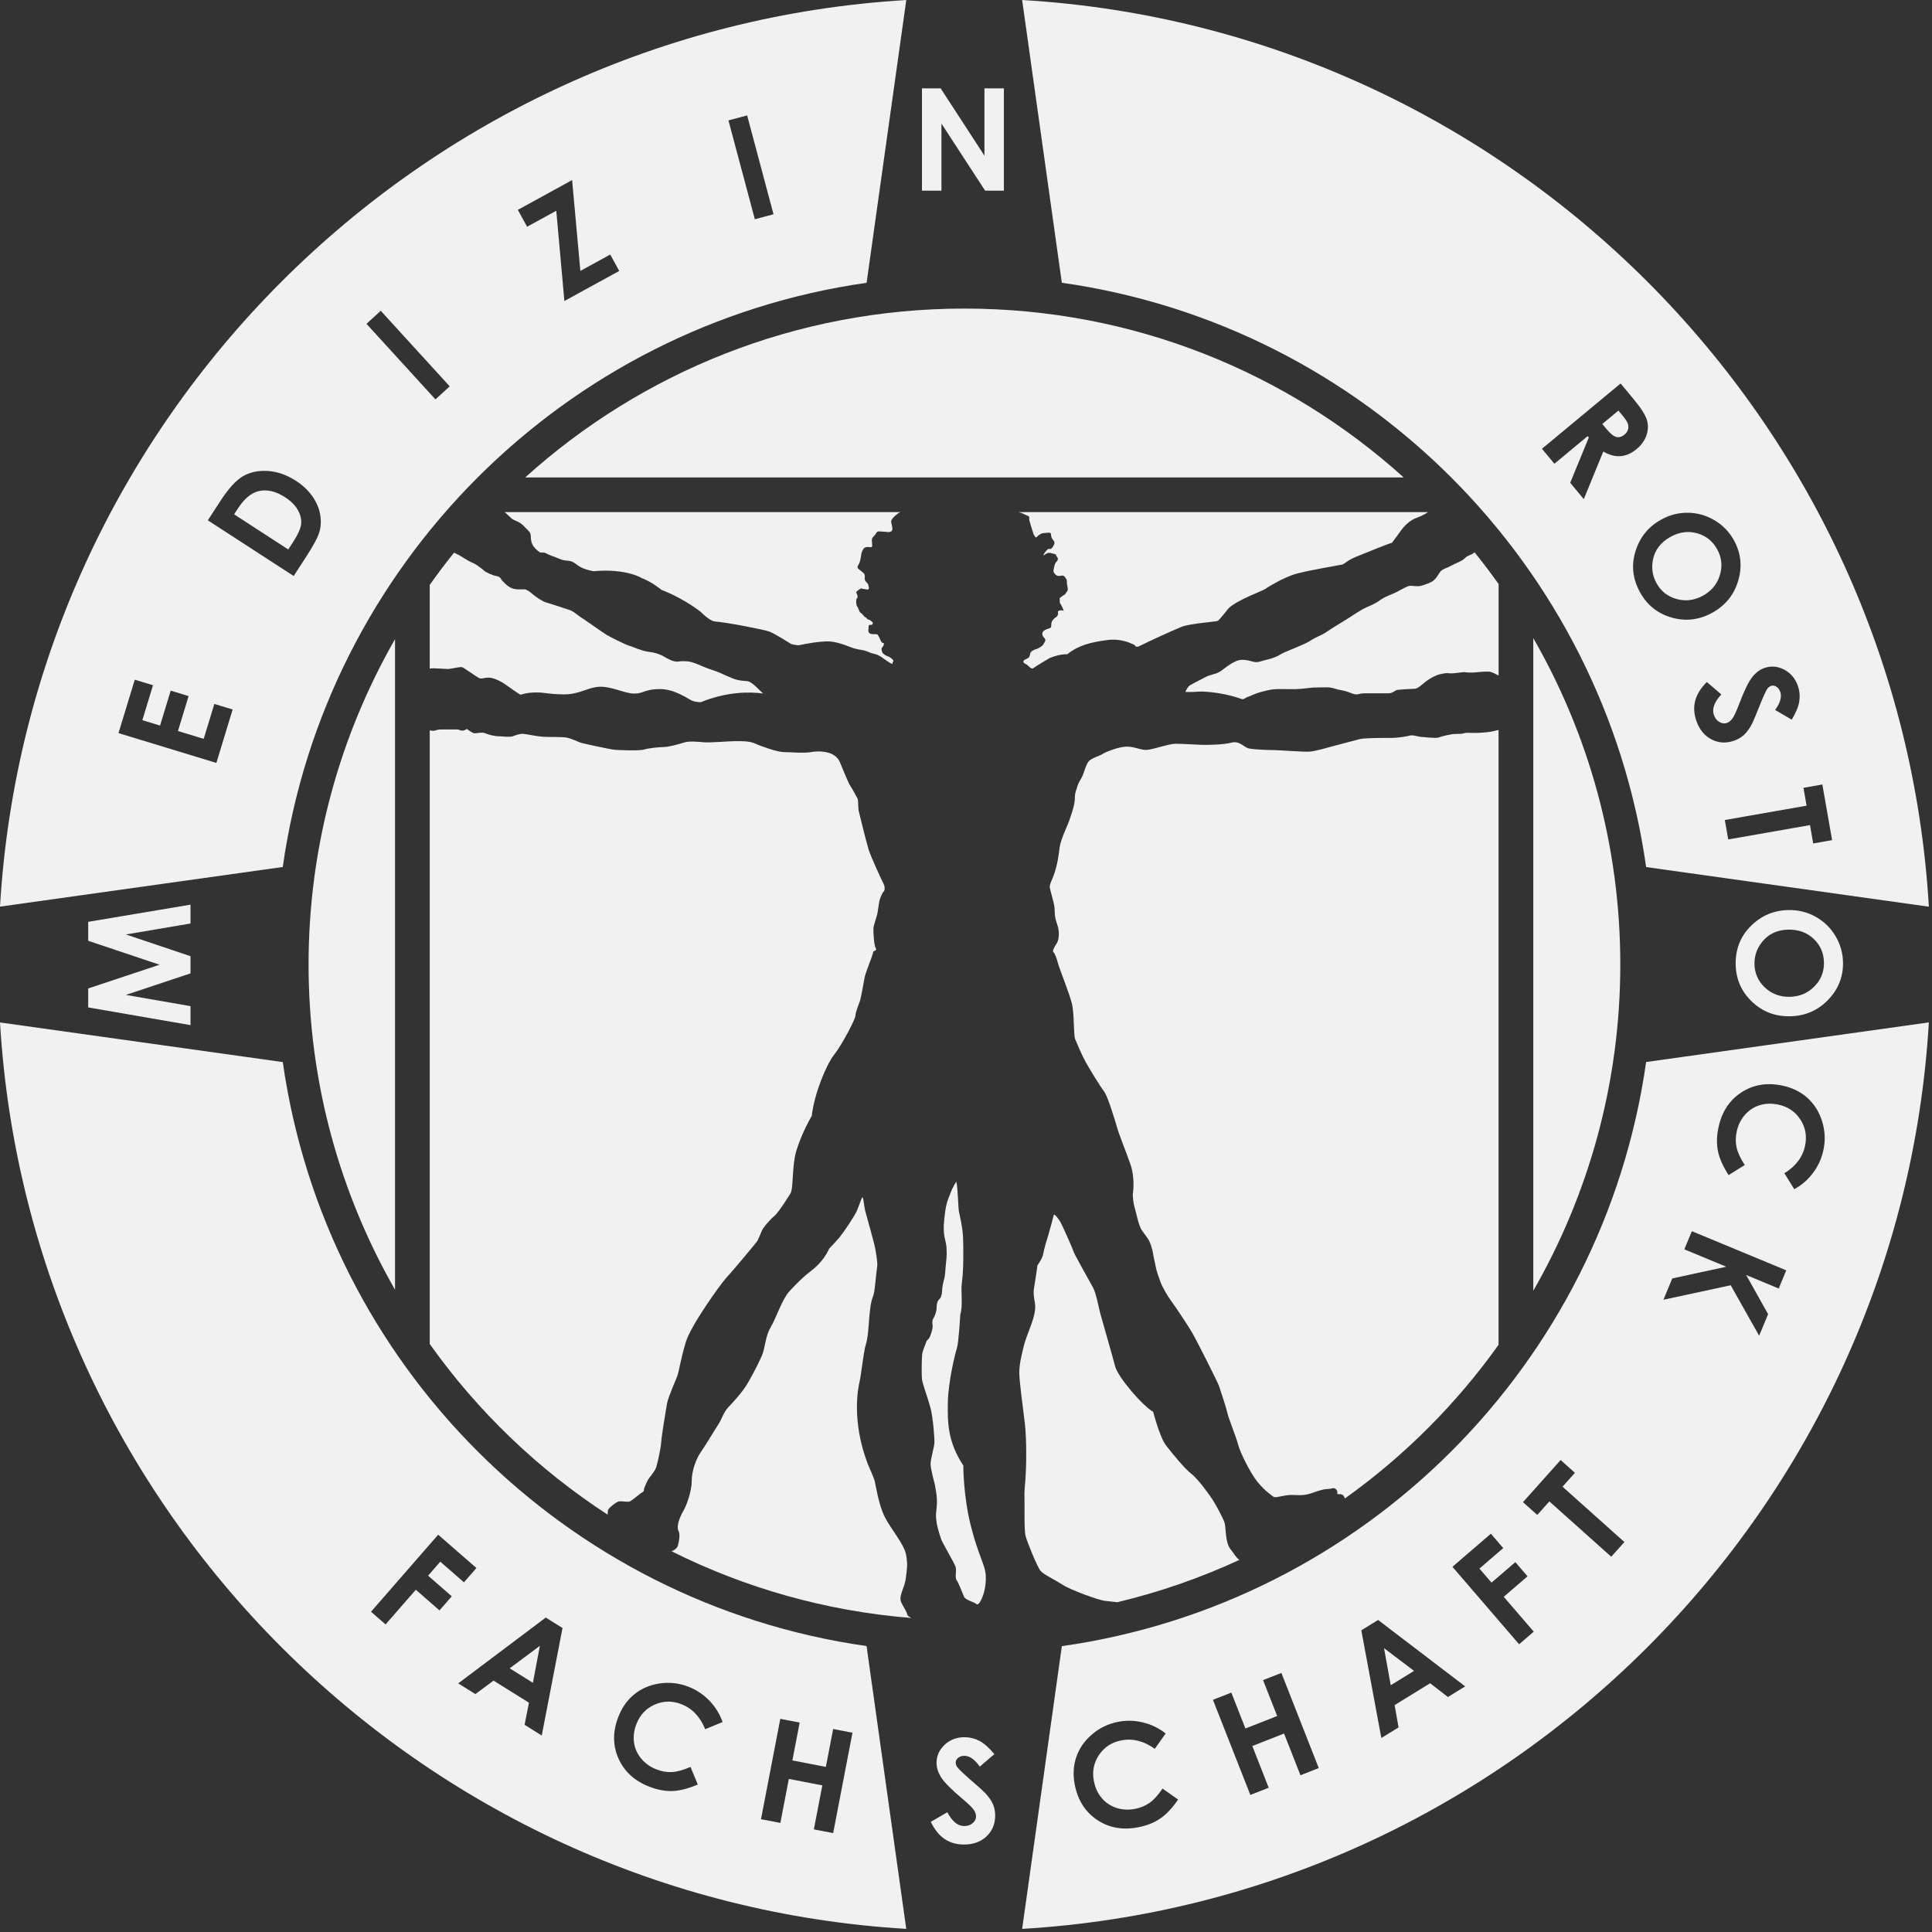 <?xml version="1.0" encoding="utf-8"?>
<!-- Generator: Adobe Illustrator 15.0.2, SVG Export Plug-In  -->
<!DOCTYPE svg PUBLIC "-//W3C//DTD SVG 1.1//EN" "http://www.w3.org/Graphics/SVG/1.1/DTD/svg11.dtd">
<svg version="1.1"
	 xmlns="http://www.w3.org/2000/svg" xmlns:xlink="http://www.w3.org/1999/xlink" xmlns:a="http://ns.adobe.com/AdobeSVGViewerExtensions/3.0/"
	 x="0px" y="0px" width="167px" height="167px" viewBox="0 0 167 167" enable-background="new 0 0 167 167" xml:space="preserve">
<rect x="0" y="0" width="167" height="167" fill="#333333" stroke="none"/>
<defs>
</defs>
<g>
	<defs>
		<rect id="SVGID_2_" y="0" width="166.73" height="166.731"/>
	</defs>
	<clipPath id="SVGID_3_">
		<use xlink:href="#SVGID_2_"  overflow="visible"/>
	</clipPath>
	<path clip-path="url(#SVGID_3_)" fill="#f1f1f1" d="M24.634,42.976c-0.788-0.511-1.541-0.687-2.262-0.528
		c-0.647,0.143-1.256,0.654-1.825,1.532l-0.31,0.479l4.68,3.036l0.425-0.656c0.42-0.645,0.649-1.162,0.689-1.549
		c0.041-0.386-0.052-0.787-0.284-1.198C25.518,43.68,25.146,43.308,24.634,42.976"/>
	<path clip-path="url(#SVGID_3_)" fill="#f1f1f1" d="M0,78.368l24.441-3.426c3.702-26.121,24.348-46.779,50.467-50.496l3.43-24.443
		C36.269,2.515,2.496,36.295,0,78.368 M18.703,65.947l-8.46-2.578l1.407-4.618l1.576,0.48l-0.92,3.02l1.53,0.466l0.92-3.02
		l1.547,0.472l-0.92,3.019l2.224,0.678l0.922-3.019l1.581,0.481L18.703,65.947z M27.619,45.947c-0.132,0.469-0.51,1.184-1.133,2.145
		l-1.101,1.698l-7.42-4.813l1.085-1.672c0.699-1.08,1.352-1.794,1.96-2.145c0.607-0.351,1.322-0.5,2.144-0.449
		c0.822,0.051,1.635,0.337,2.439,0.858c0.571,0.37,1.035,0.807,1.391,1.307c0.357,0.501,0.584,1.02,0.684,1.56
		C27.768,44.975,27.75,45.479,27.619,45.947 M37.639,34.522l-5.962-6.532l1.234-1.127l5.962,6.532L37.639,34.522z M48.785,26.019
		l-0.701-7.801l-2.523,1.381l-0.799-1.459l4.691-2.573l0.713,7.851l2.582-1.415l0.777,1.418L48.785,26.019z M65.247,18.952
		l-2.28-8.545l1.615-0.432l2.28,8.546L65.247,18.952z"/>
	<path clip-path="url(#SVGID_3_)" fill="#f1f1f1" d="M148.664,49.712c0.235-0.776,0.159-1.519-0.23-2.228
		c-0.397-0.715-0.977-1.179-1.747-1.392c-0.765-0.212-1.533-0.107-2.3,0.317c-0.854,0.473-1.362,1.154-1.522,2.042
		c-0.125,0.693-0.015,1.347,0.326,1.964c0.385,0.698,0.965,1.153,1.743,1.366c0.775,0.212,1.533,0.115,2.271-0.295
		C147.942,51.08,148.43,50.488,148.664,49.712"/>
	<path clip-path="url(#SVGID_3_)" fill="#f1f1f1" d="M140.19,35.845l-0.295-0.355l-1.394,1.159l0.335,0.405
		c0.342,0.411,0.631,0.649,0.868,0.715c0.238,0.065,0.481-0.006,0.729-0.214c0.151-0.123,0.246-0.269,0.293-0.437
		c0.048-0.168,0.039-0.336-0.019-0.504C140.65,36.445,140.476,36.189,140.19,35.845"/>
	<path clip-path="url(#SVGID_3_)" fill="#f1f1f1" d="M88.353,0l3.43,24.441c26.14,3.701,46.808,24.37,50.507,50.507l24.44,3.426
		C164.235,36.284,130.442,2.491,88.353,0 M138.588,39.027l-1.687,4.119l-1.174-1.414l1.61-3.919l-0.099-0.118l-2.879,2.391
		l-1.074-1.294l6.798-5.644l1.139,1.371c0.623,0.75,1,1.341,1.13,1.771c0.131,0.429,0.122,0.87-0.029,1.322
		c-0.149,0.453-0.438,0.855-0.862,1.208c-0.447,0.371-0.91,0.574-1.39,0.609C139.594,39.465,139.1,39.331,138.588,39.027
		 M144.5,53.382c-1.211-0.345-2.123-1.072-2.734-2.179c-0.641-1.161-0.774-2.348-0.395-3.559c0.379-1.212,1.118-2.122,2.223-2.732
		c0.74-0.408,1.517-0.606,2.336-0.59c0.818,0.015,1.582,0.234,2.289,0.66c0.711,0.426,1.263,1,1.662,1.722
		c0.604,1.095,0.729,2.254,0.373,3.478c-0.36,1.226-1.108,2.153-2.244,2.782C146.881,53.588,145.711,53.727,144.5,53.382
		 M147.903,63.893c-0.604-0.327-1.035-0.872-1.289-1.636c-0.196-0.598-0.224-1.166-0.078-1.707s0.479-1.073,1-1.596l1.257,1.073
		c-0.608,0.649-0.824,1.236-0.649,1.762c0.09,0.273,0.247,0.477,0.467,0.611c0.224,0.133,0.438,0.165,0.647,0.096
		c0.188-0.063,0.356-0.196,0.5-0.401c0.142-0.204,0.332-0.61,0.562-1.219c0.442-1.161,0.821-1.943,1.138-2.343
		c0.315-0.4,0.676-0.668,1.079-0.802c0.58-0.193,1.152-0.137,1.718,0.168c0.562,0.306,0.951,0.783,1.168,1.434
		c0.138,0.419,0.174,0.849,0.104,1.292c-0.065,0.443-0.285,0.97-0.649,1.582l-1.438-0.836c0.442-0.607,0.588-1.125,0.448-1.555
		c-0.071-0.21-0.185-0.362-0.34-0.459c-0.156-0.096-0.306-0.12-0.446-0.073c-0.14,0.046-0.257,0.138-0.351,0.274
		c-0.125,0.186-0.354,0.695-0.688,1.529c-0.308,0.778-0.507,1.254-0.595,1.427c-0.222,0.432-0.457,0.765-0.709,0.999
		c-0.256,0.235-0.56,0.411-0.912,0.528C149.157,64.269,148.512,64.219,147.903,63.893 M156.455,71.321l-7.068,1.24l-0.295-1.68
		l7.067-1.24l-0.269-1.544l1.632-0.286l0.844,4.809l-1.635,0.287L156.455,71.321z"/>
	<path clip-path="url(#SVGID_3_)" fill="#f1f1f1" d="M159.308,83.197c0.02,1.25-0.416,2.332-1.304,3.246
		c-0.894,0.914-1.987,1.382-3.289,1.402c-1.289,0.021-2.388-0.405-3.293-1.277c-0.908-0.873-1.371-1.942-1.392-3.208
		c-0.021-1.326,0.418-2.435,1.32-3.327c0.903-0.892,1.985-1.348,3.247-1.369c0.843-0.014,1.625,0.178,2.337,0.575
		c0.717,0.397,1.288,0.949,1.713,1.658C159.073,81.605,159.293,82.372,159.308,83.197 M157.661,83.206
		c-0.014-0.817-0.309-1.5-0.887-2.048c-0.576-0.548-1.304-0.814-2.181-0.801c-0.978,0.017-1.743,0.379-2.301,1.09
		c-0.435,0.552-0.647,1.181-0.638,1.887c0.015,0.797,0.315,1.472,0.899,2.023c0.586,0.552,1.3,0.82,2.146,0.807
		c0.841-0.014,1.548-0.308,2.119-0.882C157.394,84.708,157.674,84.016,157.661,83.206"/>
	<path clip-path="url(#SVGID_3_)" fill="#f1f1f1" d="M74.905,142.284c-26.11-3.716-46.752-24.365-50.461-50.479L0.001,88.38
		c2.504,42.064,36.272,75.836,78.334,78.349L74.905,142.284z M37.989,139.2l-2.047-1.783l-2.613,2.997l-1.258-1.097l5.804-6.66
		l3.306,2.88l-1.077,1.236l-2.047-1.783l-1.053,1.209l2.046,1.783L37.989,139.2z M46.828,150.016l-1.484-0.926l0.378-1.91
		l-3.058-1.908l-1.574,1.163l-1.482-0.926l7.568-5.689l1.447,0.902L46.828,150.016z M60.956,149.471
		c-0.438-1.078-1.123-1.799-2.055-2.162c-0.786-0.307-1.555-0.296-2.302,0.031c-0.747,0.328-1.275,0.886-1.583,1.673
		c-0.214,0.55-0.285,1.084-0.213,1.603c0.073,0.519,0.28,0.984,0.622,1.396c0.343,0.413,0.779,0.724,1.312,0.931
		c0.455,0.178,0.902,0.255,1.345,0.231c0.444-0.023,0.979-0.171,1.604-0.443l0.63,1.522c-0.839,0.356-1.575,0.544-2.205,0.563
		c-0.63,0.019-1.292-0.107-1.987-0.378c-1.279-0.499-2.168-1.313-2.667-2.442c-0.5-1.129-0.501-2.328-0.007-3.596
		c0.321-0.821,0.791-1.479,1.41-1.972c0.619-0.493,1.351-0.799,2.195-0.917c0.843-0.118,1.664-0.021,2.463,0.29
		c0.678,0.265,1.275,0.663,1.793,1.194c0.517,0.532,0.898,1.151,1.148,1.857L60.956,149.471z M72.018,158.451l-1.669-0.321
		l0.732-3.805l-2.895-0.557l-0.732,3.804l-1.675-0.322l1.669-8.676l1.674,0.322l-0.629,3.273l2.894,0.558l0.631-3.273l1.669,0.321
		L72.018,158.451z"/>
	<polygon clip-path="url(#SVGID_3_)" fill="#f1f1f1" points="46.062,145.46 46.667,142.263 44.057,144.208 	"/>
	<polygon clip-path="url(#SVGID_3_)" fill="#f1f1f1" points="122.228,144.429 119.634,142.465 120.214,145.669 	"/>
	<path clip-path="url(#SVGID_3_)" fill="#f1f1f1" d="M142.289,91.8c-3.709,26.13-24.371,46.789-50.504,50.491l-3.431,24.44
		c42.084-2.493,75.873-36.276,78.375-78.356L142.289,91.8z M100.274,157.203c-0.522,0.354-1.149,0.601-1.881,0.743
		c-1.349,0.263-2.535,0.051-3.56-0.637c-1.026-0.688-1.668-1.699-1.931-3.036c-0.168-0.864-0.12-1.671,0.14-2.419
		c0.259-0.748,0.715-1.396,1.365-1.948c0.647-0.551,1.394-0.907,2.233-1.072c0.715-0.14,1.435-0.122,2.155,0.051
		c0.722,0.173,1.377,0.491,1.964,0.955l-0.941,1.326c-0.946-0.678-1.911-0.921-2.893-0.729c-0.828,0.161-1.47,0.581-1.927,1.258
		s-0.606,1.431-0.444,2.261c0.114,0.578,0.338,1.067,0.678,1.467c0.339,0.399,0.763,0.683,1.272,0.849
		c0.507,0.166,1.044,0.194,1.604,0.085c0.479-0.094,0.898-0.269,1.263-0.523c0.36-0.257,0.733-0.668,1.117-1.232l1.348,0.949
		C101.317,156.299,100.797,156.851,100.274,157.203 M112.41,153.451l-1.418-3.605l-2.742,1.079l1.414,3.605l-1.586,0.623
		l-3.233-8.223l1.59-0.623l1.217,3.102l2.746-1.077l-1.221-3.104l1.584-0.621l3.231,8.223L112.41,153.451z M125.16,146.686
		l-1.543-1.187l-3.068,1.89l0.341,1.927l-1.488,0.916l-1.731-9.309l1.451-0.895l7.526,5.74L125.16,146.686z M131.31,142.128
		l-5.763-6.695l3.322-2.86l1.069,1.242l-2.058,1.771l1.046,1.215l2.059-1.771l1.054,1.224l-2.058,1.771l2.595,3.013L131.31,142.128z
		 M139.274,134.564l-5.349-4.783l-1.045,1.168l-1.235-1.104l3.254-3.64l1.236,1.104l-1.074,1.2l5.351,4.783L139.274,134.564z
		 M153.75,111.377l-2.813-1.167l1.896,3.382l-0.774,1.866l-2.459-4.361l-5.815,1.252l0.764-1.842l4.67-1.012l-3.627-1.504
		l0.65-1.569l8.161,3.385L153.75,111.377z M156.738,101.354c-0.439,0.598-0.984,1.078-1.642,1.44l-0.856-1.379
		c0.989-0.612,1.588-1.407,1.791-2.387c0.17-0.826,0.032-1.581-0.414-2.265c-0.447-0.684-1.084-1.111-1.912-1.283
		c-0.576-0.12-1.115-0.101-1.615,0.057s-0.924,0.439-1.274,0.845s-0.586,0.888-0.7,1.447c-0.101,0.479-0.103,0.934-0.005,1.366
		c0.097,0.433,0.33,0.935,0.703,1.507l-1.396,0.874c-0.492-0.769-0.799-1.462-0.922-2.081c-0.123-0.618-0.11-1.292,0.043-2.021
		c0.278-1.345,0.935-2.356,1.965-3.035c1.031-0.68,2.213-0.881,3.546-0.604c0.862,0.179,1.588,0.533,2.178,1.063
		c0.588,0.529,1.013,1.2,1.269,2.013c0.256,0.812,0.297,1.637,0.123,2.476C157.47,100.1,157.177,100.755,156.738,101.354"/>
	<path clip-path="url(#SVGID_3_)" fill="#f1f1f1" d="M85.952,151.628l-1.262,1.078c-0.427-0.615-0.867-0.928-1.321-0.934
		c-0.221-0.004-0.401,0.053-0.542,0.168c-0.143,0.115-0.215,0.248-0.219,0.396c-0.001,0.146,0.047,0.289,0.144,0.422
		c0.134,0.178,0.54,0.564,1.215,1.154c0.632,0.547,1.017,0.893,1.151,1.035c0.334,0.35,0.57,0.682,0.707,0.998
		c0.14,0.318,0.203,0.662,0.197,1.036c-0.011,0.724-0.272,1.317-0.779,1.782c-0.51,0.463-1.168,0.689-1.972,0.676
		c-0.629-0.01-1.175-0.174-1.637-0.488c-0.462-0.316-0.853-0.807-1.176-1.473l1.428-0.83c0.412,0.787,0.895,1.186,1.447,1.195
		c0.289,0.004,0.532-0.076,0.731-0.24c0.2-0.166,0.301-0.359,0.305-0.578c0.003-0.201-0.067-0.402-0.213-0.605
		c-0.144-0.201-0.467-0.514-0.966-0.934c-0.949-0.801-1.561-1.416-1.834-1.848c-0.275-0.43-0.407-0.857-0.401-1.282
		c0.01-0.612,0.252-1.134,0.726-1.565c0.474-0.43,1.054-0.641,1.739-0.629c0.44,0.008,0.858,0.115,1.256,0.326
		C85.071,150.7,85.498,151.079,85.952,151.628"/>
	<polygon clip-path="url(#SVGID_3_)" fill="#f1f1f1" points="79.693,7.637 81.309,7.637 85.094,13.457 85.094,7.637 86.775,7.637
		86.775,16.482 85.155,16.482 81.377,10.68 81.377,16.482 79.693,16.482 	"/>
	<polygon clip-path="url(#SVGID_3_)" fill="#f1f1f1" points="7.624,87.08 7.624,85.44 13.792,83.39 7.624,81.321 7.624,79.682
		16.467,78.198 16.467,79.826 10.882,80.774 16.467,82.653 16.467,84.137 10.882,85.999 16.467,86.97 16.467,88.611 	"/>
</g>
<g>
	<defs>
		<rect id="SVGID_1_" y="0" width="166.73" height="166.731"/>
	</defs>
	<clipPath id="SVGID_4_">
		<use xlink:href="#SVGID_1_"  overflow="visible"/>
	</clipPath>
	<path clip-path="url(#SVGID_4_)" fill="#f1f1f1" d="M80.08,115.957c-0.031,0.158-0.348,0.754-0.376,1.191
		c-0.032,0.44-0.061,1.725,0,2.132c0.064,0.409,0.534,1.663,0.735,2.449c0.205,0.78,0.354,2.601,0.33,3.002
		c-0.023,0.397-0.33,1.363-0.33,1.811c0,0.448,0.354,1.718,0.354,1.718c0.115,0.657,0.283,1.293,0.142,2.306
		c-0.142,1.011,0.304,2.067,0.399,2.421c0.095,0.354,1.176,2.117,1.272,2.47c0.096,0.354-0.096,0.896,0.096,1.154
		c0.187,0.257,0.516,1.175,0.643,1.434c0.128,0.259,0.884,0.447,1.024,0.588c0.14,0.142,0.306-0.047,0.47-0.4
		c0.166-0.354,0.399-1.035,0.373-1.976c-0.017-0.94-0.606-1.67-1.285-4.328c-0.674-2.657-0.657-5.245-0.657-5.245
		c-1.339-2.037-1.371-3.67-1.339-5.457c0.033-1.787,0.629-4.233,0.785-4.703c0.157-0.474,0.289-2.886,0.289-2.886
		c0.266-0.881,0.009-1.914,0.15-2.869c0.142-0.958,0.124-2.902,0.094-3.765c-0.03-0.863-0.298-1.989-0.359-2.273
		c-0.065-0.282-0.08-1.943-0.225-2.593c0,0-0.301,0.422-0.529,1.05c-0.246,0.665-0.365,0.763-0.518,2.232
		c-0.152,1.47,0.153,1.706,0.199,2.446c0.046,0.741-0.025,1.036-0.072,1.584c-0.049,0.549-0.049,0.8-0.127,1.083
		c-0.08,0.281-0.188,0.784-0.188,1.082s-0.095,0.564-0.252,0.705c-0.155,0.14-0.22,0.392-0.22,0.738
		c0,0.343-0.188,0.769-0.297,0.938c-0.107,0.173-0.063,0.377-0.045,0.643c0.014,0.269-0.189,0.787-0.189,0.787
		C80.267,115.863,80.111,115.8,80.08,115.957"/>
	<path clip-path="url(#SVGID_4_)" fill="#f1f1f1" d="M58.041,134.086c6.325,3.164,13.322,5.175,20.724,5.77
		c-0.229-0.135-0.35-0.222-0.355-0.343c-0.009-0.155-0.335-0.628-0.494-0.974c-0.158-0.347-0.062-0.626,0.062-1.004
		c0.125-0.376,0.284-0.69,0.345-1.314c0.063-0.629,0.158-0.911,0-1.821c-0.157-0.911-1.317-2.226-1.853-3.292
		c-0.54-1.066-0.783-2.824-0.874-3.137c-0.095-0.314-0.595-1.443-0.595-1.443c-1.427-3.771-0.818-6.617-0.69-7.15
		c0.125-0.534,0.344-2.603,0.533-3.17c0.186-0.564,0.249-1.755,0.281-2.162c0.03-0.408,0.062-0.691,0.126-1.162
		c0.062-0.472,0.188-0.721,0.283-1.067c0.091-0.344,0.218-1.943,0.282-2.287c0.064-0.346-0.064-1.004-0.156-1.567
		c-0.098-0.564-0.787-2.947-0.881-3.325c-0.093-0.376-0.156-1.286-0.252-1.13c-0.091,0.157-0.248,0.627-0.437,1.1
		c-0.188,0.47-1.192,1.941-1.504,2.32c-0.315,0.377-0.912,1.003-0.912,1.003c-0.531,1.159-1.347,1.755-1.756,2.069
		c-0.406,0.314-1.066,0.94-1.695,1.631c-0.624,0.69-1.159,2.354-1.596,3.073c-0.44,0.724-0.503,1.728-0.691,2.261
		c-0.188,0.532-0.752,1.629-1.254,2.508c-0.502,0.881-1.287,1.694-1.726,2.166c-0.436,0.469-0.561,1.035-0.878,1.505
		c-0.31,0.472-1.128,1.851-1.506,2.383c-0.375,0.532-0.783,1.567-0.783,2.509s-0.502,2.195-0.689,2.508
		c-0.188,0.314-0.44,0.817-0.501,1.289c-0.064,0.469,0.092,0.469,0.123,0.752c0.032,0.281-0.031,0.656-0.123,1.002
		C58.518,133.873,58.228,134.024,58.041,134.086"/>
	<path clip-path="url(#SVGID_4_)" fill="#f1f1f1" d="M106.359,133.904c-0.443-0.541-0.396-1.811-0.49-2.212
		c-0.095-0.398-0.78-1.621-1.015-1.999c-0.233-0.377-1.291-1.856-1.856-2.281c-0.565-0.422-1.687-1.795-2.217-2.485
		c-0.533-0.69-1.101-2.886-1.101-2.886c-0.94-0.554-3.039-2.979-3.293-3.95c-0.25-0.973-1.127-3.983-1.285-4.578
		c-0.157-0.598-0.346-1.697-0.627-2.229c-0.282-0.532-1.599-2.822-1.694-3.137c-0.095-0.312-0.908-2.102-1.067-2.414
		c-0.152-0.314-0.595-0.879-0.625-0.72c-0.033,0.153-0.412,1.566-0.503,1.85c-0.094,0.281-0.342,1.098-0.407,1.505
		c-0.06,0.408-0.502,1.003-0.502,1.003c-0.074,0.612-0.283,1.85-0.313,2.069c-0.031,0.22-0.031,0.534,0.094,1.191
		c0.123,0.658-0.188,1.537-0.5,2.354c-0.315,0.815-0.44,1.222-0.535,1.663c-0.092,0.438-0.344,1.313-0.313,2.13
		c0.028,0.816,0.282,2.636,0.471,4.203c0.187,1.569,0.125,3.954,0.062,4.83c-0.062,0.88-0.108,1.059-0.088,1.646
		c0.026,0.593-0.047,2.776,0.097,3.316c0.141,0.543,1.012,2.683,1.293,3.013c0.282,0.327,1.176,0.729,1.905,1.199
		c0.728,0.472,3.153,1.342,3.647,1.39c0.297,0.027,0.703,0.072,1.078,0.119c3.67-0.876,7.2-2.107,10.555-3.659
		C106.834,134.642,106.644,134.245,106.359,133.904"/>
	<path clip-path="url(#SVGID_4_)" fill="#f1f1f1" d="M44.205,44.805c0.167,0.164,0.514,0.227,0.796,0.43
		c0.284,0.204,0.378,0.361,0.676,0.644c0.296,0.283,0.155,0.531,0.249,0.909c0.096,0.376,0.254,0.549,0.531,0.798
		c0.283,0.252,0.3,0.158,0.521,0.173c0.217,0.018,0.235,0.109,0.581,0.234c0.341,0.129,0.548,0.206,0.893,0.346
		c0.344,0.143,0.5,0.095,0.829,0.157c0.332,0.064,0.533,0.33,0.958,0.551c0.424,0.217,1.052,0.327,1.052,0.327
		c2.875-0.261,4.218,0.614,4.218,0.614c0.845,0.311,1.677,1.003,1.677,1.003c2.037,0.789,3.417,1.927,3.417,1.927
		c0.174,0.19,0.805,0.768,1.192,0.8c1.097,0.091,4.267,0.705,4.722,0.879c0.456,0.173,1.866,1.066,1.866,1.066
		s0.502,0.158,0.765,0.092c0.27-0.062,1.68-0.345,2.526-0.311c0.849,0.031,2.009,0.58,2.136,0.595
		c0.125,0.017,0.217,0.079,0.671,0.142c0.454,0.062,0.612,0.236,1.115,0.345c0.501,0.11,0.892,0.517,1.3,0.752
		c0.407,0.237,0.172,0,0.298-0.078c0.126-0.079-0.126-0.297-0.282-0.391c-0.155-0.096-0.298-0.096-0.473-0.234
		c-0.169-0.143-0.185-0.143-0.232-0.394c-0.047-0.252,0.156-0.235,0.187-0.47c0.032-0.236-0.061-0.062-0.172-0.186
		c-0.111-0.129-0.111-0.222-0.236-0.456c-0.124-0.237-0.123-0.253-0.326-0.253c-0.207,0-0.457,0.016-0.553-0.14
		c-0.09-0.158-0.028-0.205-0.028-0.503c0-0.299,0.267-0.047,0.343-0.235c0.079-0.187-0.076-0.187-0.171-0.298
		c-0.096-0.109-0.253-0.047-0.329-0.188c-0.078-0.141-0.092-0.031-0.207-0.157c-0.108-0.125-0.108-0.139-0.188-0.22
		c-0.078-0.079-0.185-0.093-0.248-0.249c-0.063-0.159-0.124-0.341-0.189-0.412c-0.064-0.071-0.105-0.341-0.071-0.552
		c0.035-0.213,0.048-0.109,0.082-0.161c0.037-0.052,0.037-0.145,0-0.269c-0.034-0.125-0.051-0.105-0.082-0.208
		c-0.029-0.098,0.164-0.204,0.319-0.316c0.15-0.111,0.082-0.023,0.281-0.005c0.201,0.016,0.334,0.099,0.441,0.036
		c0.106-0.065,0.019-0.232-0.005-0.372c-0.025-0.142-0.211-0.236-0.284-0.422c-0.07-0.19,0.026-0.331-0.048-0.496
		c-0.068-0.164-0.281-0.259-0.516-0.471c-0.233-0.211,0.072-0.283,0.166-0.824c0.094-0.538,0.069-0.586,0.234-0.869
		c0.164-0.282,0.448-0.187,0.66-0.187c0.211,0,0.094-0.26,0.094-0.589c0-0.33,0.211-0.306,0.352-0.59
		c0.141-0.28,0.306-0.162,0.636-0.162c0.331,0,0.469,0.094,0.681-0.025c0.212-0.115,0.046-0.563,0-0.8
		c-0.048-0.234,0.355-0.586,0.657-0.797c0.048-0.032,0.102-0.052,0.161-0.067H43.625C43.867,44.483,44.08,44.679,44.205,44.805"/>
	<path clip-path="url(#SVGID_4_)" fill="#f1f1f1" d="M127.373,47.807c-0.218,0.187-0.519,0.187-0.75,0.439
		c-0.236,0.25-0.619,0.368-0.904,0.509c-0.283,0.14-0.446,0.236-0.612,0.308c-0.162,0.067-0.492,0.164-0.658,0.422
		c-0.164,0.258-0.305,0.494-0.517,0.68c-0.213,0.191-0.75,0.378-1.104,0.472c-0.353,0.093-0.729-0.021-0.965,0
		c-0.233,0.024-0.657,0.282-1.104,0.517c-0.447,0.238-0.989,0.378-1.412,0.684c-0.42,0.303-0.588,0.375-1.178,0.634
		c-0.586,0.259-1.315,0.776-1.691,1.011c-0.375,0.235-1.362,0.824-1.834,1.154c-0.473,0.326-0.825,0.376-1.389,0.752
		c-0.565,0.375-2.235,0.94-2.611,1.199c-0.375,0.26-1.176,0.446-1.176,0.446s-0.14,0.026-0.612,0.166
		c-0.47,0.142-0.822-0.19-1.531-0.164c-0.705,0.024-1.504,0.799-1.901,1.035c-0.399,0.235-0.824,0.235-1.248,0.468
		c-0.422,0.237-1.199,0.59-1.385,0.754c-0.189,0.164-0.332,0.518-0.332,0.518s0.562,0.023,1.106-0.024
		c0.539-0.046,1.506,0.071,2.211,0.21c0.705,0.144,1.278,0.324,1.512,0.417c0.236,0.095,0.347-0.11,0.599-0.187
		c0.25-0.079,0.517-0.235,0.877-0.344c0.358-0.111,0.91-0.254,1.3-0.299c0.394-0.048,1.256,0,1.946-0.017
		c0.687-0.016,1.315-0.139,1.584-0.139c0.265,0,0.705-0.017,1.113-0.017c0.409,0,0.721,0.14,0.924,0.187
		c0.205,0.049,0.582,0.096,0.91,0.221c0.329,0.126,0.502,0.203,0.723,0.203c0.22,0,0.283-0.095,0.72-0.095h0.911h1.144
		c0.298,0,0.519-0.203,0.658-0.265c0.144-0.064,1.254-0.111,1.601-0.126c0.348-0.016,0.707-0.518,1.348-0.895
		c0.642-0.374,0.964-0.392,1.222-0.436c0.261-0.048,0.237,0,0.552,0c0.313,0,0.522-0.043,0.901-0.086
		c0.373-0.048,0.194,0,0.633,0.013c0.44,0.016,0.416,0,0.531-0.009c0.121-0.004,0.678-0.068,0.937-0.068c0.258,0,0.36,0,0.5,0.047
		c0.142,0.046,0.416,0.182,0.565,0.267c0.012,0.007,0.035,0.004,0.051,0.01v-7.894c-0.668-0.936-1.356-1.852-2.077-2.744
		C127.43,47.763,127.401,47.785,127.373,47.807"/>
	<path clip-path="url(#SVGID_4_)" fill="#f1f1f1" d="M88.186,44.311c0.145,0.017,0.282,0.125,0.598,0.25
		c0.313,0.124,0.125,0.186,0.203,0.455c0.078,0.268,0.125,0.456,0.283,0.941c0.155,0.485,0.075,0.186,0.187,0.408
		c0.11,0.218,0.172-0.016,0.409-0.159c0.236-0.141,0.205-0.108,0.658-0.155c0.457-0.048,0.252,0.126,0.377,0.422
		c0.125,0.298,0.424,0.316,0.108,0.786c-0.31,0.47-0.233-0.124-0.657,0.453c-0.427,0.582,0.061,0.095,0.266,0.078
		c0.205-0.013,0.188,0.017,0.472,0.079c0.28,0.063,0.155,0.125,0.297,0.298c0.142,0.172-0.017,0.33-0.094,0.425
		c-0.076,0.094-0.109,0.124-0.187,0.471c-0.08,0.345-0.063,0.408,0.155,0.624c0.22,0.219,0.55-0.015,0.69,0.096
		c0.142,0.11,0.08,0.061,0.205,0.252c0.123,0.186,0.013,0.216,0.108,0.64c0.095,0.425-0.03,0.409-0.127,0.583
		c-0.094,0.173-0.094,0.11-0.377,0.312c-0.28,0.206-0.125,0.139-0.153,0.378c-0.031,0.231,0.045,0.125,0.231,0.579
		c0.192,0.455,0.112,0.172-0.216,0.236c-0.331,0.064-0.061,0.217-0.219,0.452c-0.16,0.238-0.127,0.08-0.315,0.283
		c-0.188,0.206-0.22,0.301-0.22,0.584c0,0.282-0.192,0.186-0.536,0.374c-0.341,0.188-0.279,0.469-0.062,0.691
		c0.221,0.218-0.027,0.408-0.093,0.561c-0.06,0.158-0.532,0.378-0.532,0.378s-0.406,0.095-0.535,0.282c-0.125,0.189,0,0-0.092,0.283
		c-0.095,0.284-0.125,0.189-0.439,0.376c-0.313,0.186,0.031,0.347,0.156,0.407c0.125,0.065,0.41,0.473,0.595,0.314
		c0.188-0.157,1.413-0.874,1.413-0.874c0.923-0.375,1.505-0.317,1.505-0.317c0.998-0.799,2.04-1.035,3.385-1.223
		c1.351-0.187,2.168,0.315,2.354,0.374c0.188,0.066,0.127,0.348,0.595,0.095c0.471-0.248,2.853-1.347,3.577-1.63
		c0.72-0.282,2.976-0.439,3.103-0.502c0.127-0.062,0.942-1.098,0.942-1.098c0.734-0.707,2.941-1.512,3.103-1.63
		c0.169-0.116,1.64-1.057,2.796-1.363c1.149-0.307,3.668-0.73,3.901-0.777c0.235-0.048,0.379-0.331,1.226-0.68
		c0.846-0.355,2.885-1.164,3.01-1.179c0.127-0.016,0.172-0.173,0.283-0.298c0.108-0.125,0.627-0.878,0.782-1.05
		c0.158-0.172,0.55-0.627,1.177-0.849c0.389-0.135,0.717-0.321,0.953-0.479H88.063C88.104,44.29,88.146,44.306,88.186,44.311"/>
	<path clip-path="url(#SVGID_4_)" fill="#f1f1f1" d="M129.189,63.174c-0.271,0.094-0.998,0.164-1.494,0.178
		c-0.494,0.012-0.951-0.037-1.115,0.022c-0.166,0.061-0.485,0.071-0.812,0.071c-0.334,0-1.2,0.21-1.426,0.305
		c-0.222,0.094-1.375-0.058-1.547-0.058c-0.171,0-0.673-0.19-0.94-0.109c-0.267,0.077-1.005,0.203-1.664,0.203
		c-0.656,0-2.224-0.014-2.695,0.11c-0.469,0.124-2.12,0.563-2.416,0.641c-0.297,0.081-1.284,0.364-1.772,0.424
		c-0.485,0.065-2.711-0.125-3.198-0.125c-0.484,0-1.816-0.048-2.211-0.154c-0.394-0.112-0.769-0.677-1.457-0.488
		c-0.691,0.189-2.214,0.204-2.589,0.189c-0.375-0.016-1.68-0.094-2.243-0.094c-0.565,0-1.957,0.499-2.459,0.531
		c-0.504,0.034-1.082-0.283-1.759-0.283c-0.674,0-1.851,0.472-2.067,0.627c-0.222,0.159-1.022,0.362-1.256,0.692
		c-0.234,0.33-0.377,0.956-0.502,1.223c-0.127,0.267-0.396,0.659-0.438,0.893c-0.048,0.237-0.234,0.503-0.22,1.053
		c0.013,0.547-0.424,1.723-0.424,1.723c-0.144,0.52-0.8,1.752-0.896,2.54c-0.181,1.541-0.423,2.117-0.517,2.4
		c-0.092,0.284-0.373,0.753-0.328,1.035c0.045,0.282,0.281,1.036,0.375,1.506c0.097,0.47-0.03,0.879,0.25,1.63
		c0.283,0.753,0.127,1.472-0.03,1.693c-0.156,0.22-0.41,0.66-0.283,0.752c0.127,0.097,0.283,0.534,0.41,1.006
		c0.123,0.469,0.971,2.541,1.19,3.448c0.22,0.91,0.125,2.729,0.285,3.074c0.153,0.345,0.508,1.239,0.905,1.969
		c0.404,0.729,1.297,2.164,1.601,2.564c0.308,0.397,0.94,2.492,1.129,3.15c0.19,0.658,0.699,1.874,1.123,3.081
		c0.422,1.209,0.242,2.447,0.242,2.447c-0.07,0.329,0.047,1.06,0.139,1.341c0.097,0.283,0.332,1.553,0.615,1.951
		c0.282,0.401,0.541,0.729,0.633,0.916c0.095,0.191,0.283,0.686,0.33,1.037c0.047,0.354,0.166,0.775,0.235,1.176
		c0.07,0.398,0.279,0.965,0.423,1.365c0.141,0.4,0.659,1.293,0.967,1.692c0.302,0.401,1.431,2.093,1.785,2.707
		c0.353,0.609,2.188,4.232,2.305,4.585c0.119,0.352,0.636,1.906,0.729,2.353c0.093,0.445,0.753,2.046,0.919,2.704
		c0.165,0.66,1.059,2.471,1.692,3.245c0.633,0.776,1.198,1.131,1.342,1.247c0.14,0.119,0.373,0.023,1.056-0.093
		c0.685-0.117,1.014,0.024,1.578-0.048c0.563-0.069,0.823-0.211,1.2-0.33c0.375-0.114,0.634-0.187,0.942-0.187
		c0.304,0,0.492-0.213,0.705,0.095c0.211,0.305-0.164,0.353,0.281,0.353c0.267,0,0.383,0.19,0.433,0.376
		c5.129-3.661,9.622-8.152,13.284-13.283V63.107C129.408,63.123,129.283,63.142,129.189,63.174"/>
	<path clip-path="url(#SVGID_4_)" fill="#f1f1f1" d="M132.535,55.157v56.415c4.774-8.309,7.522-17.935,7.522-28.207
		C140.058,73.092,137.31,63.467,132.535,55.157"/>
	<path clip-path="url(#SVGID_4_)" fill="#f1f1f1" d="M121.331,41.268c-10.053-9.069-23.36-14.595-37.966-14.595
		c-14.604,0-27.916,5.526-37.966,14.595H121.331z"/>
	<path clip-path="url(#SVGID_4_)" fill="#f1f1f1" d="M34.146,55.246c-4.746,8.289-7.473,17.883-7.473,28.119
		c0,10.235,2.727,19.83,7.473,28.119V55.246z"/>
	<path clip-path="url(#SVGID_4_)" fill="#f1f1f1" d="M38.761,57.827c0.249-0.016,1.004-0.204,1.177-0.157
		c0.172,0.045,1.267,0.861,1.519,0.956c0.251,0.094,0.567-0.14,1.067-0.016c0.502,0.126,0.942,0.401,1.08,0.495
		c0.143,0.093,1.297,0.942,1.388,0.942c0.094,0,0.377-0.164,1.248-0.19c0.872-0.023,0.99,0.14,2.423,0.164
		c1.434,0.026,2.093-0.61,3.152-0.657c1.058-0.048,2.189,0.588,3.009,0.588c0.826,0,0.874-0.377,2.19-0.39
		c1.314-0.011,2.47,0.862,2.8,1.001c0.329,0.14,0.759,0.134,0.759,0.134c2.267-0.919,4.198-0.908,5.38-0.752l-0.549-0.534
		c-0.157-0.142-0.474-0.455-0.738-0.518c-0.267-0.062-0.737,0-1.41-0.283c-0.676-0.282-0.662-0.297-1.068-0.47
		c-0.408-0.171-1.02-0.345-1.396-0.517c-0.377-0.172-0.829-0.346-1.083-0.41c-0.25-0.059-0.72-0.092-1.082-0.03
		c-0.359,0.063-0.922-0.235-1.223-0.422c-0.296-0.187-0.8-0.363-1.363-0.424c-0.564-0.065-1.27-0.408-1.646-0.517
		c-0.375-0.109-1.694-0.784-1.959-0.942c-0.267-0.155-2.055-1.426-2.228-1.52c-0.175-0.096-0.581-0.486-0.926-0.612
		c-0.343-0.127-1.816-0.598-2.131-0.69c-0.315-0.093-0.957-0.564-1.1-0.689c-0.14-0.127-0.484-0.408-0.691-0.425
		c-0.2-0.014-0.684,0.06-1.106-0.092c-0.423-0.154-0.931-0.742-0.94-0.79c-0.013-0.045-0.106-0.223-0.413-0.27
		c-0.307-0.048-0.896-0.316-1.036-0.445c-0.142-0.13-0.66-0.542-0.939-0.66c-0.283-0.117-0.592-0.295-0.777-0.414
		c-0.192-0.114-0.492-0.317-0.742-0.422c-0.048-0.02-0.102-0.049-0.155-0.08c-0.732,0.906-1.431,1.836-2.106,2.787v7.239
		C37.451,57.717,38.534,57.842,38.761,57.827"/>
	<path clip-path="url(#SVGID_4_)" fill="#f1f1f1" d="M52.52,130.922c0.008-0.132,0.025-0.263,0.025-0.348
		c0-0.188,0.691-0.722,0.911-0.785c0.218-0.063,0.812,0.063,0.97,0c0.155-0.063,0.658-0.47,0.848-0.625
		c0.187-0.159,0.407-0.222,0.382-0.347c-0.027-0.125,0.245-0.69,0.339-0.878c0.094-0.189,0.594-0.722,0.722-1.097
		c0.125-0.379,0.407-1.666,0.439-2.197c0.031-0.536,0.405-2.792,0.501-3.325c0.096-0.534,0.72-1.943,0.879-2.352
		c0.156-0.407,0.31-1.539,0.752-2.982c0.439-1.44,3.011-5.015,3.48-5.518c0.472-0.503,2.666-3.121,2.697-3.199
		c0.031-0.079,0.266-0.55,0.362-0.83c0.094-0.281,0.753-1.052,1.113-1.334c0.362-0.283,1.394-1.958,1.394-1.958
		c0.252-0.41,0.123-2.387,0.484-3.615c0.475-1.608,1.352-3.082,1.352-3.082c0.22-1.944,1.255-4.424,1.946-5.301
		c0.69-0.877,1.832-3.065,1.832-3.373c0-0.304,0.306-1.011,0.404-1.314c0.091-0.307,0.326-1.67,0.397-2.024
		c0.072-0.352,0.565-1.578,0.613-1.742c0.046-0.163,0.139-0.469,0.139-0.469s0.354-0.047,0.187-0.305
		c-0.162-0.26-0.209-1.555-0.187-1.742c0.025-0.188,0.284-0.964,0.331-1.176c0.048-0.21,0.116-0.775,0.163-1.035
		c0.046-0.258,0.236-0.751,0.378-0.895c0.14-0.138,0.116-0.447,0-0.68c-0.119-0.236-1.083-2.283-1.293-2.965
		c-0.212-0.683-0.777-3.033-0.85-3.316c-0.069-0.283-0.023-0.964-0.114-1.106c-0.096-0.14-0.404-0.776-0.59-1.035
		c-0.188-0.26-0.517-1.128-0.94-2.116c-0.425-0.988-1.882-0.964-2.471-0.847c-0.587,0.117-1.858,0-2.376,0
		c-0.518,0-1.883-0.472-2.446-0.73c-0.564-0.259-1.38-0.211-1.835-0.211c-0.454,0-2.1,0.141-2.602,0.095
		c-0.504-0.048-1.285-0.111-1.647,0c-0.363,0.106-1.285,0.391-1.787,0.407c-0.504,0.014-1.333,0.092-1.741,0.218
		c-0.407,0.127-2.352,0.066-2.727,0c-0.377-0.059-2.588-0.519-2.825-0.611c-0.234-0.095-0.704-0.312-1.082-0.405
		c-0.374-0.097-1.581-0.049-2.117-0.086c-0.533-0.037-1.396-0.23-1.7-0.251c-0.308-0.025-0.637,0.115-0.919,0.21
		c-0.283,0.092-0.845,0-1.199,0s-0.917-0.143-1.151-0.258c-0.238-0.119-0.755,0-0.941,0c-0.191,0-0.66-0.377-0.66-0.377
		c-0.445,0.305-0.633,0.047-0.798,0.047h-1.014c-0.21,0-0.655-0.025-0.871,0.07c-0.122,0.055-0.328,0.067-0.531,0v53.047
		C41.292,122.006,46.512,127.017,52.52,130.922"/>
</g>
</svg>
